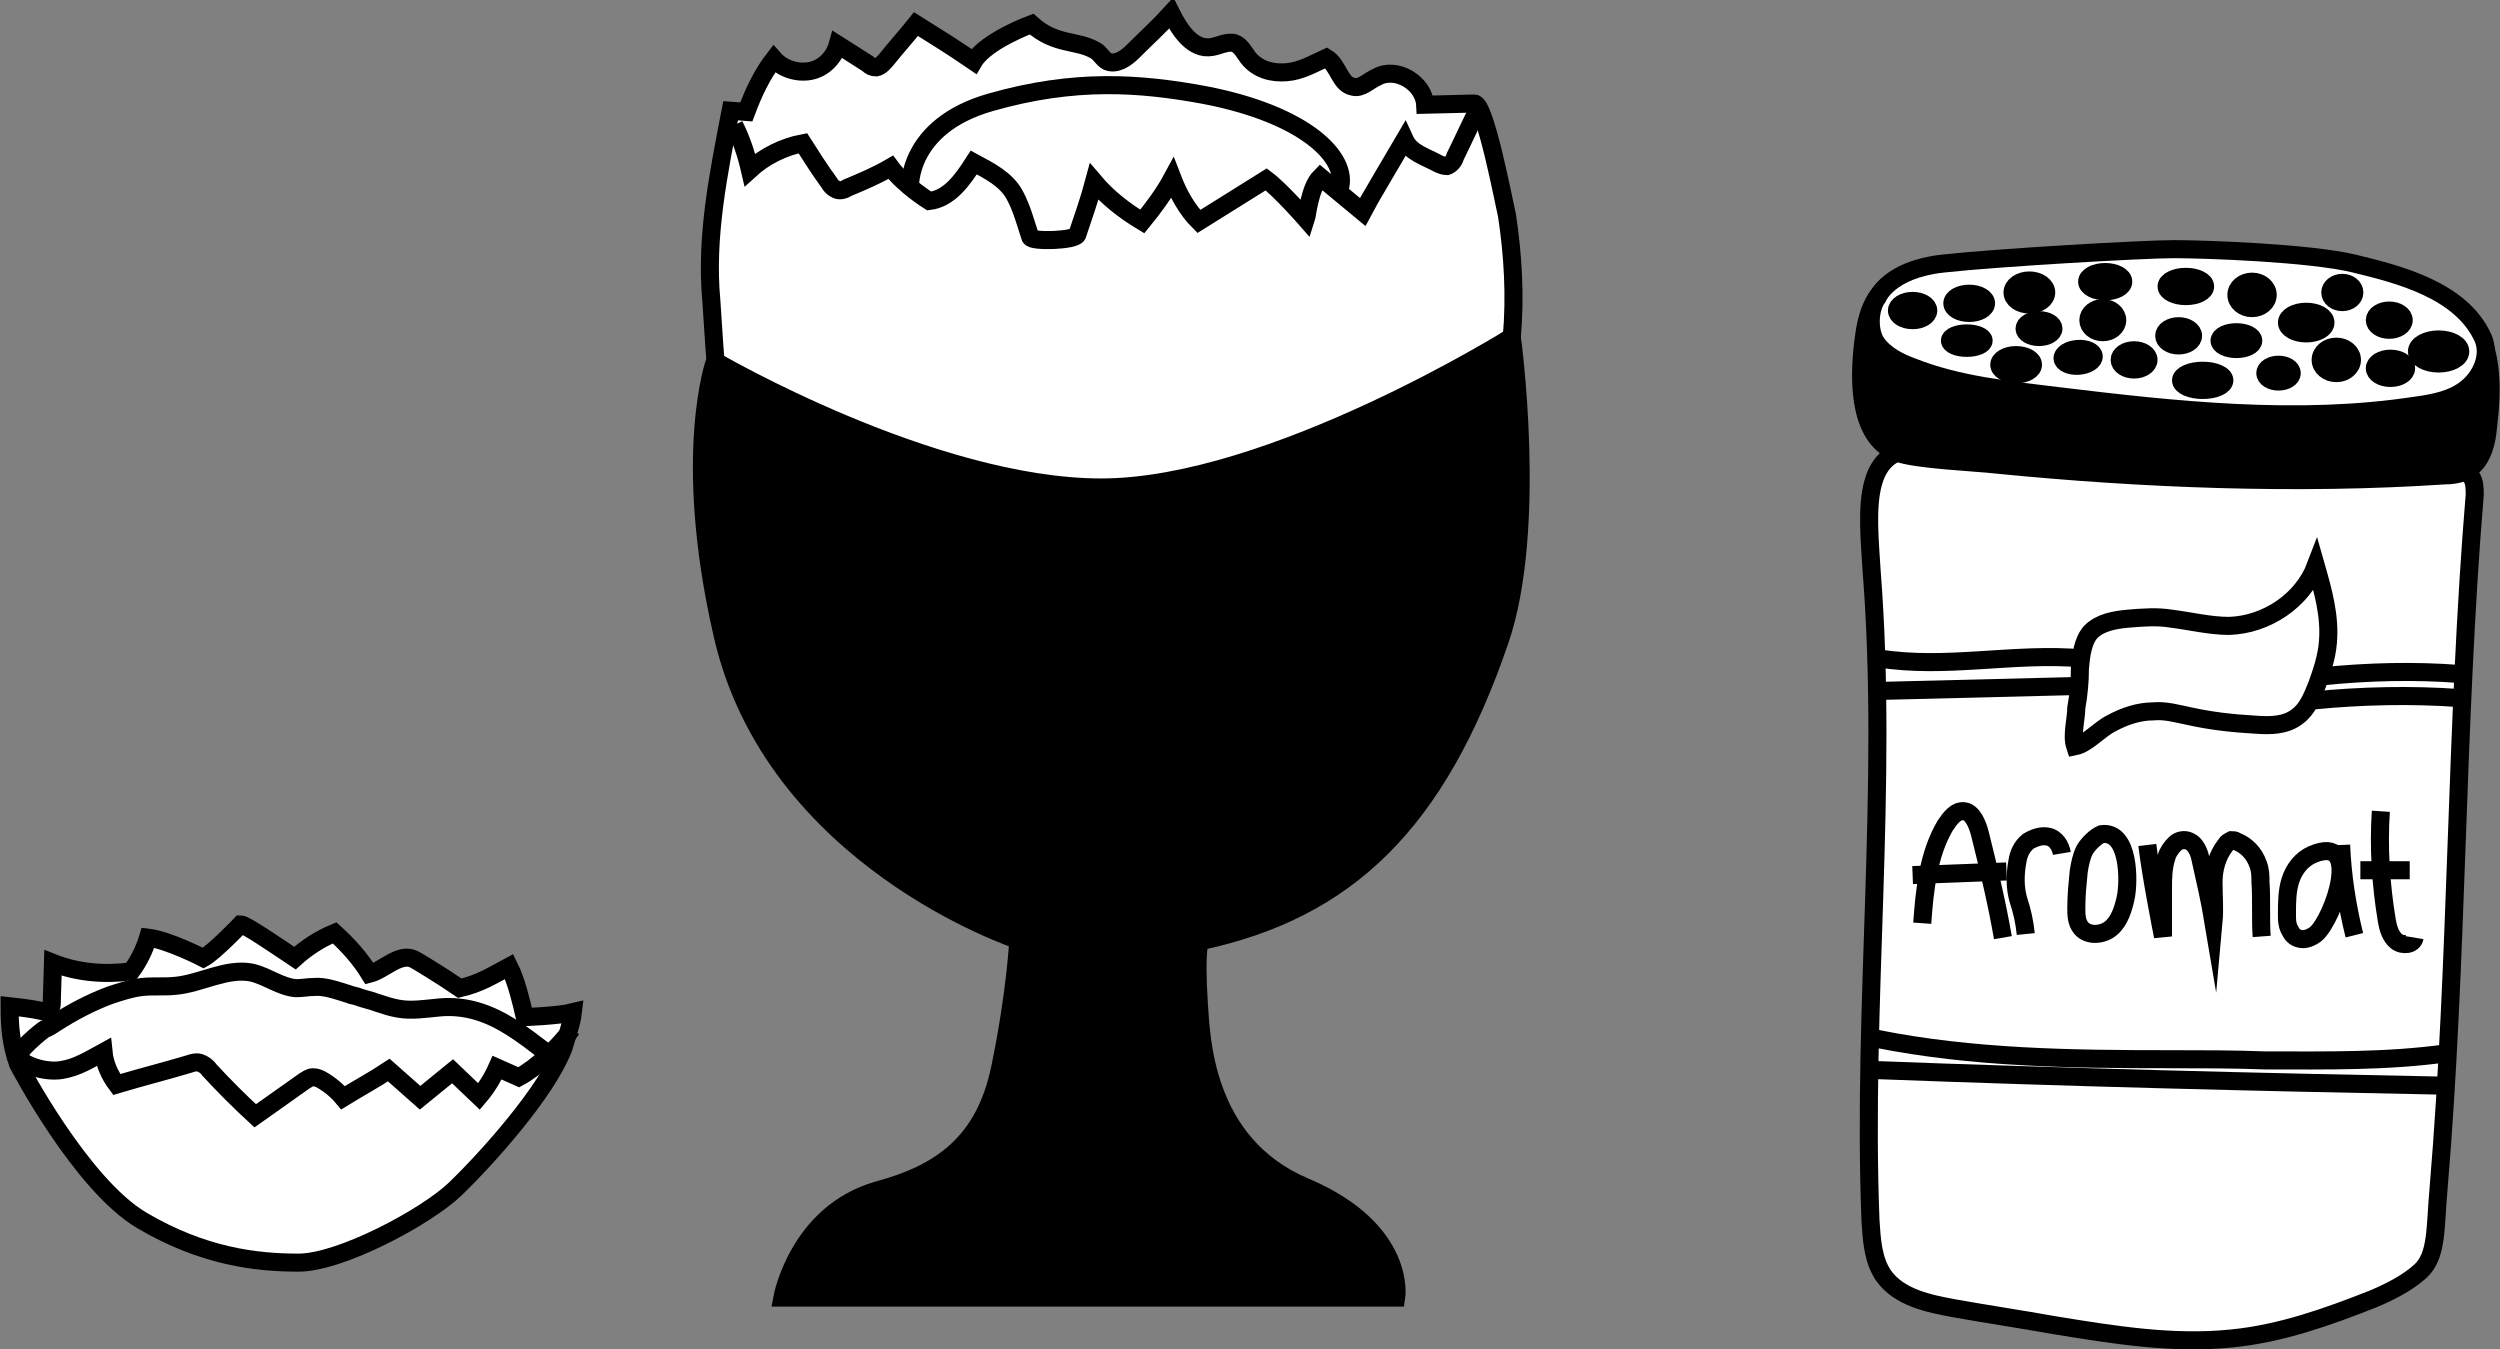 <?xml version="1.0" encoding="utf-8"?>
<!-- Generator: Adobe Illustrator 27.9.0, SVG Export Plug-In . SVG Version: 6.00 Build 0)  -->
<svg version="1.1" id="Ebene_2_00000124161281487055787770000005735967499512580749_"
	 xmlns="http://www.w3.org/2000/svg" xmlns:xlink="http://www.w3.org/1999/xlink" x="0px" y="0px" viewBox="0 0 207.7 112.1"
	 style="enable-background:new 0 0 207.7 112.1;" xml:space="preserve">
<rect x="0" y="0" width="207.7" height="112.1" fill="#808080" stroke="none"/>
<style type="text/css">
	.st0{fill:#FFFFFF;stroke:#000000;stroke-width:1.5;stroke-miterlimit:10;}
	.st1{fill:none;stroke:#000000;stroke-width:1.5;stroke-miterlimit:10;}
	.st2{stroke:#000000;stroke-width:1.5;stroke-miterlimit:10;}
</style>
<g id="Ebene_2-2">
	<path class="st0" d="M122.5,8.6l-4.1,0.1c-0.1-1.8-2.4-3.2-4-2.3c-0.7,0.3-1.3,1-2,0.8c-1.1-0.2-1.2-1.8-2.2-2.4
		c-1.1,0.5-2.1,1.1-3.3,1.2s-2.4-0.2-3.2-1.2c-0.3-0.4-0.6-1-1.1-1.2c-0.6-0.2-1.3,0.2-1.9,0.3c-1.6,0.3-2.7-1.4-3.4-2.8
		c-1,1.1-2.1,2.1-3.2,3.2c-0.6,0.6-1.4,1.1-2.1,0.8c-0.4-0.2-0.6-0.7-1-0.9c-1.5-0.9-3.3-0.4-5.3-2.2c0,0-3.8,1.4-4.8,3.1
		c-1.6-1.1-3.2-2.1-4.8-3.1c-0.8,1-1.7,2-2.5,3c-0.2,0.2-0.4,0.5-0.8,0.6c-0.3,0-0.5-0.1-0.7-0.3c-0.8-0.5-1.7-1.1-2.5-1.6
		c-0.3,1.1-1.2,2-2.3,2.2s-2.3-0.2-3-1c-1,1.3-1.7,2.8-2.3,4.4l-1.3-0.1c-1,5.2-2.1,10.5-1.6,15.8c0.2,2.7,0.4,7.8,1.1,10.2
		c0.5,1.9-0.2,1.9,0.5,3.7c0.5,1.7,1.7,3.1,2.8,4.5c3.2,4,6.5,8.1,10.9,10.8c2.9,1.8,6.1,2.8,9.3,3.8c2.5,0.8,5,1.5,7.6,1.3
		c2.4-0.2,4.7-1.1,7-1.7c3.9-1.1,8.2-1.5,11.3-4c3.5-2.9,4.8-7.9,8.4-10.5c2.3-1.7,4.5-2.3,5.5-5.2c1.1-3.2,1.8-6.5,2.1-9.9
		s0.1-6.8-0.4-10.1C125,17.1,123.4,8.6,122.5,8.6L122.5,8.6z"/>
	<path class="st1" d="M61,10.4c0.6,1.2,1,2.4,1.3,3.7c1.2-1.1,2.8-1.9,4.4-2.2c0.7,1.1,1.4,2.2,2.2,3.3c0.1,0.2,0.3,0.4,0.5,0.5
		c0.3,0.2,0.7,0.1,1-0.1c1.2-0.5,2.4-1,3.6-1.7c1.1,1.5,3.2,2.8,3.2,2.8c1.7-0.2,2.8-1.8,3.7-3.2c1.3,0.7,2.7,1.4,3.4,2.7
		c0.6,1.1,0.9,2.3,1.3,3.5c0.1,0.4,3.7,0.3,3.9-0.2c0.5-1.5,1-2.9,1.4-4.4c1.1,1.3,2.5,2.4,4,3.3c0.9-1.1,1.8-2.3,2.5-3.6
		c0.5,1.3,1.2,2.6,2.2,3.6l5.6-3.5c1.2,0.9,3.3,3.3,3.3,3.3c0.1-0.3,0.3-2.6,1.2-3.5l3.5,2.9c0.2-0.4,3.5-6,3.5-6
		c0.5,1.1,1.7,1.4,2.8,2c0.2,0.1,0.5,0.2,0.7,0.2c0.3-0.1,0.6-0.4,0.7-0.8c0.7-1.4,1.3-2.8,2-4.1"/>
	<path class="st1" d="M75.6,15.6c0,0-0.3-5.1,6.7-7.1c7-2,12.4-1.6,17.8-0.6c8.3,1.6,12,5.2,11.2,7.8"/>
	<path class="st2" d="M91.5,40.5c14.1,0,34.1-12.5,34.1-12.5s2.2,15.9-1,25.2c-5.2,15.2-12.7,22.4-24.9,25c0,0-0.4,0.5-0.1,5.2
		c0.2,2.6,0.3,11.6,8.8,15.2s7.6,9.2,7.6,9.2H65c0,0,1.3-7,7.9-8.9c5.2-1.4,8.9-3.9,10.2-10.2s1.5-10.6,1.5-10.6S64.2,71.4,60,52.6
		C56.6,37.7,59.4,30,59.4,30S77.4,40.5,91.5,40.5z"/>
	<path class="st0" d="M1.5,88.4c0,0,5.2,10,10.3,13s9.5,3.5,13,3.5s10.6-3.8,13-6.1c2.8-2.7,7.6-8.1,9-11.7c0.2-0.7,0.7-2.1,0.8-3
		c-1.2,0.3-4,0.4-4,0.4c-0.3-1.3-0.7-3-1.3-4.2c-1.5,0.8-2.4,1.4-4.1,1.8c-1.6-1.1-3.6-2.3-3.8-2.4c-1.2-0.6-2.5,0.9-3.7,1.2
		c-0.8-1.3-1.8-2.4-2.9-3.4c-1.2,0.5-2.3,1.2-3.3,2.1c-1.2-0.8-4.1-2.8-4.5-2.8c0,0-2.2,2.3-3.1,2.8c0,0-2.9-1.5-4.6-1.7
		c-0.3,1-0.8,2-1.4,2.8C8.7,81,6.4,80.8,4.4,80l-0.1,3.3c0,0.2,0,0.4-0.2,0.6C3.9,84,3.7,84,3.5,84c-0.9-0.2-1.8-0.3-2.7-0.4
		C0.8,85.3,0.9,86.7,1.5,88.4L1.5,88.4z"/>
	<path class="st1" d="M1.2,87.6c0.8,1,2.6,1.5,3.9,1.3s2.4-0.9,3.5-1.5c0.1,1,0.5,1.9,1.1,2.7c2-0.6,4-1.1,6-1.7
		c0.3-0.1,0.6-0.2,0.9-0.1c0.3,0.1,0.6,0.3,0.8,0.6c1.2,1.3,2.5,2.6,3.8,3.8c1.4-1,2.7-1.9,4.1-2.9c0.2-0.1,0.4-0.3,0.7-0.3
		c0.3,0,0.5,0.1,0.7,0.2c0.7,0.4,1.3,0.9,1.8,1.5c1.3-0.8,2.6-1.5,3.8-2.3l2.6,2.3l2.7-2.2l2.2,2.1c0.6-0.7,1.1-1.5,1.5-2.4l1.8,0.8
		c1.5-0.8,3.4-2.6,4.4-4"/>
	<path class="st1" d="M1.4,88c0-0.7,2-2.3,2.3-2.5c0.3-0.1,0.6-0.3,0.9-0.5c1.4-0.9,2.9-1.7,4.5-2.3c0.9-0.3,1.8-0.6,2.7-0.7
		c0.9-0.1,1.9,0,2.8-0.1c2.1-0.2,4.2-1.5,6.3-1.1c1.3,0.3,2.4,1.2,3.7,1.3c0.5,0,1-0.1,1.4-0.1c1-0.1,2,0.3,3,0.6
		c0.2,0.1,0.4,0.1,0.7,0.2c0.5,0.2,1.1,0.3,1.6,0.5c0.6,0.2,1.2,0.4,1.8,0.5c1.1,0.2,2.3,0,3.4-0.1c1-0.1,2.1,0,3.1,0.3
		c2.1,0.6,3.9,2,5.6,3.3"/>
	<path class="st0" d="M155.5,47.5c1.4,17.9-0.8,36-0.1,53.9c0.1,1.6,0.2,3.3,1.1,4.6c1.3,1.8,3.7,2.3,5.9,2.7
		c2.8,0.5,5.5,0.9,8.3,1.4c4.9,0.8,9.8,1.6,14.7,1.1c4.1-0.4,8-1.8,11.8-3.3c1.4-0.6,2.8-1.3,3.9-2.3c1.4-1.3,1.2-3.6,1.5-6.9
		c1.6-19,1.4-38.3,3-57.6c0-0.5,0-1.1-0.3-1.5c-0.3-0.4-0.8-0.5-1.3-0.6c-7.6-1.2-15.5-0.3-23.2,0.1c-6.9,0.4-13.1-0.2-19.8-1.6
		S155.2,42.5,155.5,47.5z"/>
	<path class="st2" d="M157.6,37.6c1.5,0.6,6.6,0.8,8.3,1c12.1,1.2,25,1.7,37.1,0.9c0.7,0,1.5-0.1,2.1-0.5c1.1-0.7,1.5-2.2,1.6-3.5
		c0.4-3.3,0.5-7.1-1.9-9.5c-1.2-1.2-2.8-1.8-4.3-2.4c-11-3.7-22.9-2.8-34.4-1.9c-1.6,0.1-5.3,0.5-6.9,0.9c-2.8,0.7-3.9,2.4-4.3,5.1
		C154.2,32.4,154.7,36.5,157.6,37.6L157.6,37.6z"/>
	<path class="st0" d="M206.3,28.1c0.6,1.4-0.1,3.1-1.3,4.1c-1.2,1-2.8,1.3-4.3,1.5c-9.8,1.5-19.9,0.4-29.8-0.8
		c-4.1-0.5-8.2-0.9-12-2.4c-1.1-0.4-2.3-1-3-2s-0.6-2.9,0.1-3.8c0,0,0.9-2.3,5.4-2.8s16.7-1.2,19.2-1.2s11.3,0.3,15,1.2
		S204.5,24.1,206.3,28.1L206.3,28.1z"/>
	<path class="st1" d="M172.8,55.5c0.1-1,0.2-2.2,0.9-3c0.8-0.8,2-1,3.1-1.1c1.2-0.1,2.4-0.2,3.6,0c1.6,0.2,3.2,0.6,4.8,0.6
		c3.1-0.1,6.1-2.1,7.2-5c0.6,2.1,1.2,4.2,1,6.4c-0.1,1.2-0.5,2.4-0.9,3.5c-0.4,1-0.8,2-1.6,2.6c-1,0.8-2.3,0.8-3.6,0.7
		c-1.8-0.1-3.6-0.3-5.4-0.7c-1-0.2-2-0.5-3-0.4c-1.2,0-2.4,0.4-3.5,1c-1,0.5-2,1.7-3,1.9c-0.3-0.9,0.1-2.3,0.1-3.2
		C172.7,57.7,172.8,56.6,172.8,55.5L172.8,55.5z"/>
	<path class="st1" d="M192.1,58.2c4.1-0.4,8.2-0.5,12.3-0.2"/>
	<path class="st1" d="M172.3,57l-16.1,0.4"/>
	<path class="st1" d="M156.1,54.7c5.6,0.9,11.2-0.5,16.9,0"/>
	<path class="st1" d="M192.8,56.2c3.9-0.4,7.8-0.5,11.6-0.2"/>
	<path class="st1" d="M168.3,77.6c-0.1-1-0.3-1.9-0.6-2.8c-0.3-1-0.3-2.1-0.1-3.2c0.1-0.7,0.4-1.3,0.9-1.7c0.5-0.3,1.1-0.5,1.6-0.4
		c0.7,0.1,1.1,0.8,1.2,1.4"/>
	<path class="st1" d="M173.2,70.6c-0.3,0.6-0.4,1.2-0.5,1.8c-0.1,1-0.2,2-0.2,3c0,0.6,0,1.2,0.4,1.7c0.6,0.7,1.8,0.6,2.5,0
		s1-1.6,1.2-2.5c0.3-1.4,0.3-5.6-2-5.3C174.1,69.5,173.5,70.1,173.2,70.6z"/>
	<path class="st1" d="M178.4,70.2c0.3,2.6,1.3,7.6,1.3,7.6c0-1.3,0-2.6,0-3.9c0-0.9,0-1.8,0.3-2.7c0.1-0.4,0.4-0.8,0.7-1.1
		s0.8-0.4,1.2-0.2c0.5,0.2,0.8,0.9,0.9,1.4c0.4,1.8,0.8,3.5,1.1,5.3c0.1-1.1,0-2.2,0-3.3s0.3-2.2,1-3.1c0.1-0.2,0.3-0.3,0.5-0.4
		c0.1,0,0.3,0,0.4,0.1c0.8,0.3,1.5,1,1.8,1.9c0.2,0.5,0.2,1,0.2,1.5c0.1,1.2,0,3.2,0.1,4.5"/>
	<g>
		<path class="st1" d="M192.1,71c-0.9,0.4-1.5,1.2-1.8,2.1S190,75,190,76c0,0.4,0,0.8,0.2,1.2s0.4,0.7,0.9,0.8
			c0.4,0.1,0.9-0.1,1.3-0.4C193.9,76.3,196.3,69.2,192.1,71L192.1,71z"/>
		<path class="st1" d="M194.5,70.2c0.1,2.5,0.5,5.1,1.1,7.5"/>
	</g>
	<g>
		<path class="st1" d="M197.8,67.4c-0.2,3,0,6.1,0.5,9.1c0.1,0.6,0.3,1.3,0.8,1.7s1.4,0.3,1.5-0.3"/>
		<path class="st1" d="M196.1,72.3h4.1"/>
	</g>
	<g>
		<path class="st1" d="M159.7,76.7c0.2-2.8,0.5-5.7,1.9-8.1c0.4-0.6,0.9-1.3,1.6-1.2c0.7,0.1,1.1,1.1,1.3,1.9
			c0.7,2.8,1.4,5.7,1.9,8.6"/>
		<path class="st1" d="M158.9,72.7l7.8-0.3"/>
	</g>
	<path class="st1" d="M155.9,86.3c8,1.6,16.2,1.7,24.4,1.7c2.6,0,5.3,0,7.9,0.1c5.1,0,10.1,0.1,15.1-0.6"/>
	<path class="st1" d="M155.8,88.9c15.8,0.6,31.6,1,47.4,1.3"/>
	<g>
		<ellipse class="st2" cx="163.6" cy="25.2" rx="1.4" ry="0.8"/>
		<ellipse class="st2" cx="169.4" cy="27.3" rx="1.2" ry="0.7"/>
		<ellipse class="st2" cx="168.6" cy="24.3" rx="1.4" ry="1"/>
		<ellipse class="st2" cx="174.9" cy="23.4" rx="1.5" ry="0.8"/>
		
			<ellipse transform="matrix(0.997 -7.376038e-02 7.376038e-02 0.997 -1.721 12.816)" class="st2" cx="172.7" cy="29.7" rx="1.3" ry="0.7"/>
		<ellipse class="st2" cx="174.7" cy="26.6" rx="1.2" ry="1"/>
		<ellipse class="st2" cx="181.6" cy="23.8" rx="1.6" ry="0.8"/>
		<ellipse class="st2" cx="187.1" cy="24.5" rx="1.3" ry="1.1"/>
		<ellipse class="st2" cx="181" cy="27.9" rx="1.2" ry="0.8"/>
		<ellipse class="st2" cx="185.8" cy="28.3" rx="1.4" ry="0.7"/>
		<ellipse class="st2" cx="183" cy="31.6" rx="1.8" ry="0.8"/>
		<ellipse class="st2" cx="177.3" cy="29.9" rx="1.2" ry="0.8"/>
		<ellipse class="st2" cx="189.3" cy="31" rx="1.1" ry="0.7"/>
		<ellipse class="st2" cx="194.1" cy="29.9" rx="1.3" ry="1.1"/>
		<ellipse class="st2" cx="198.6" cy="30.6" rx="1.3" ry="0.8"/>
		<ellipse class="st2" cx="202.6" cy="29.2" rx="1.8" ry="1"/>
		<ellipse class="st2" cx="198.5" cy="26.6" rx="1.2" ry="0.8"/>
		<ellipse class="st2" cx="191.6" cy="26.8" rx="1.6" ry="0.9"/>
		<ellipse class="st2" cx="194.6" cy="24.3" rx="1" ry="0.8"/>
		<ellipse class="st2" cx="163.4" cy="28.3" rx="1.4" ry="0.6"/>
		<ellipse class="st2" cx="158.9" cy="25.8" rx="1.3" ry="0.8"/>
		<ellipse class="st2" cx="167.5" cy="30.3" rx="1.4" ry="0.8"/>
	</g>
</g>
</svg>

